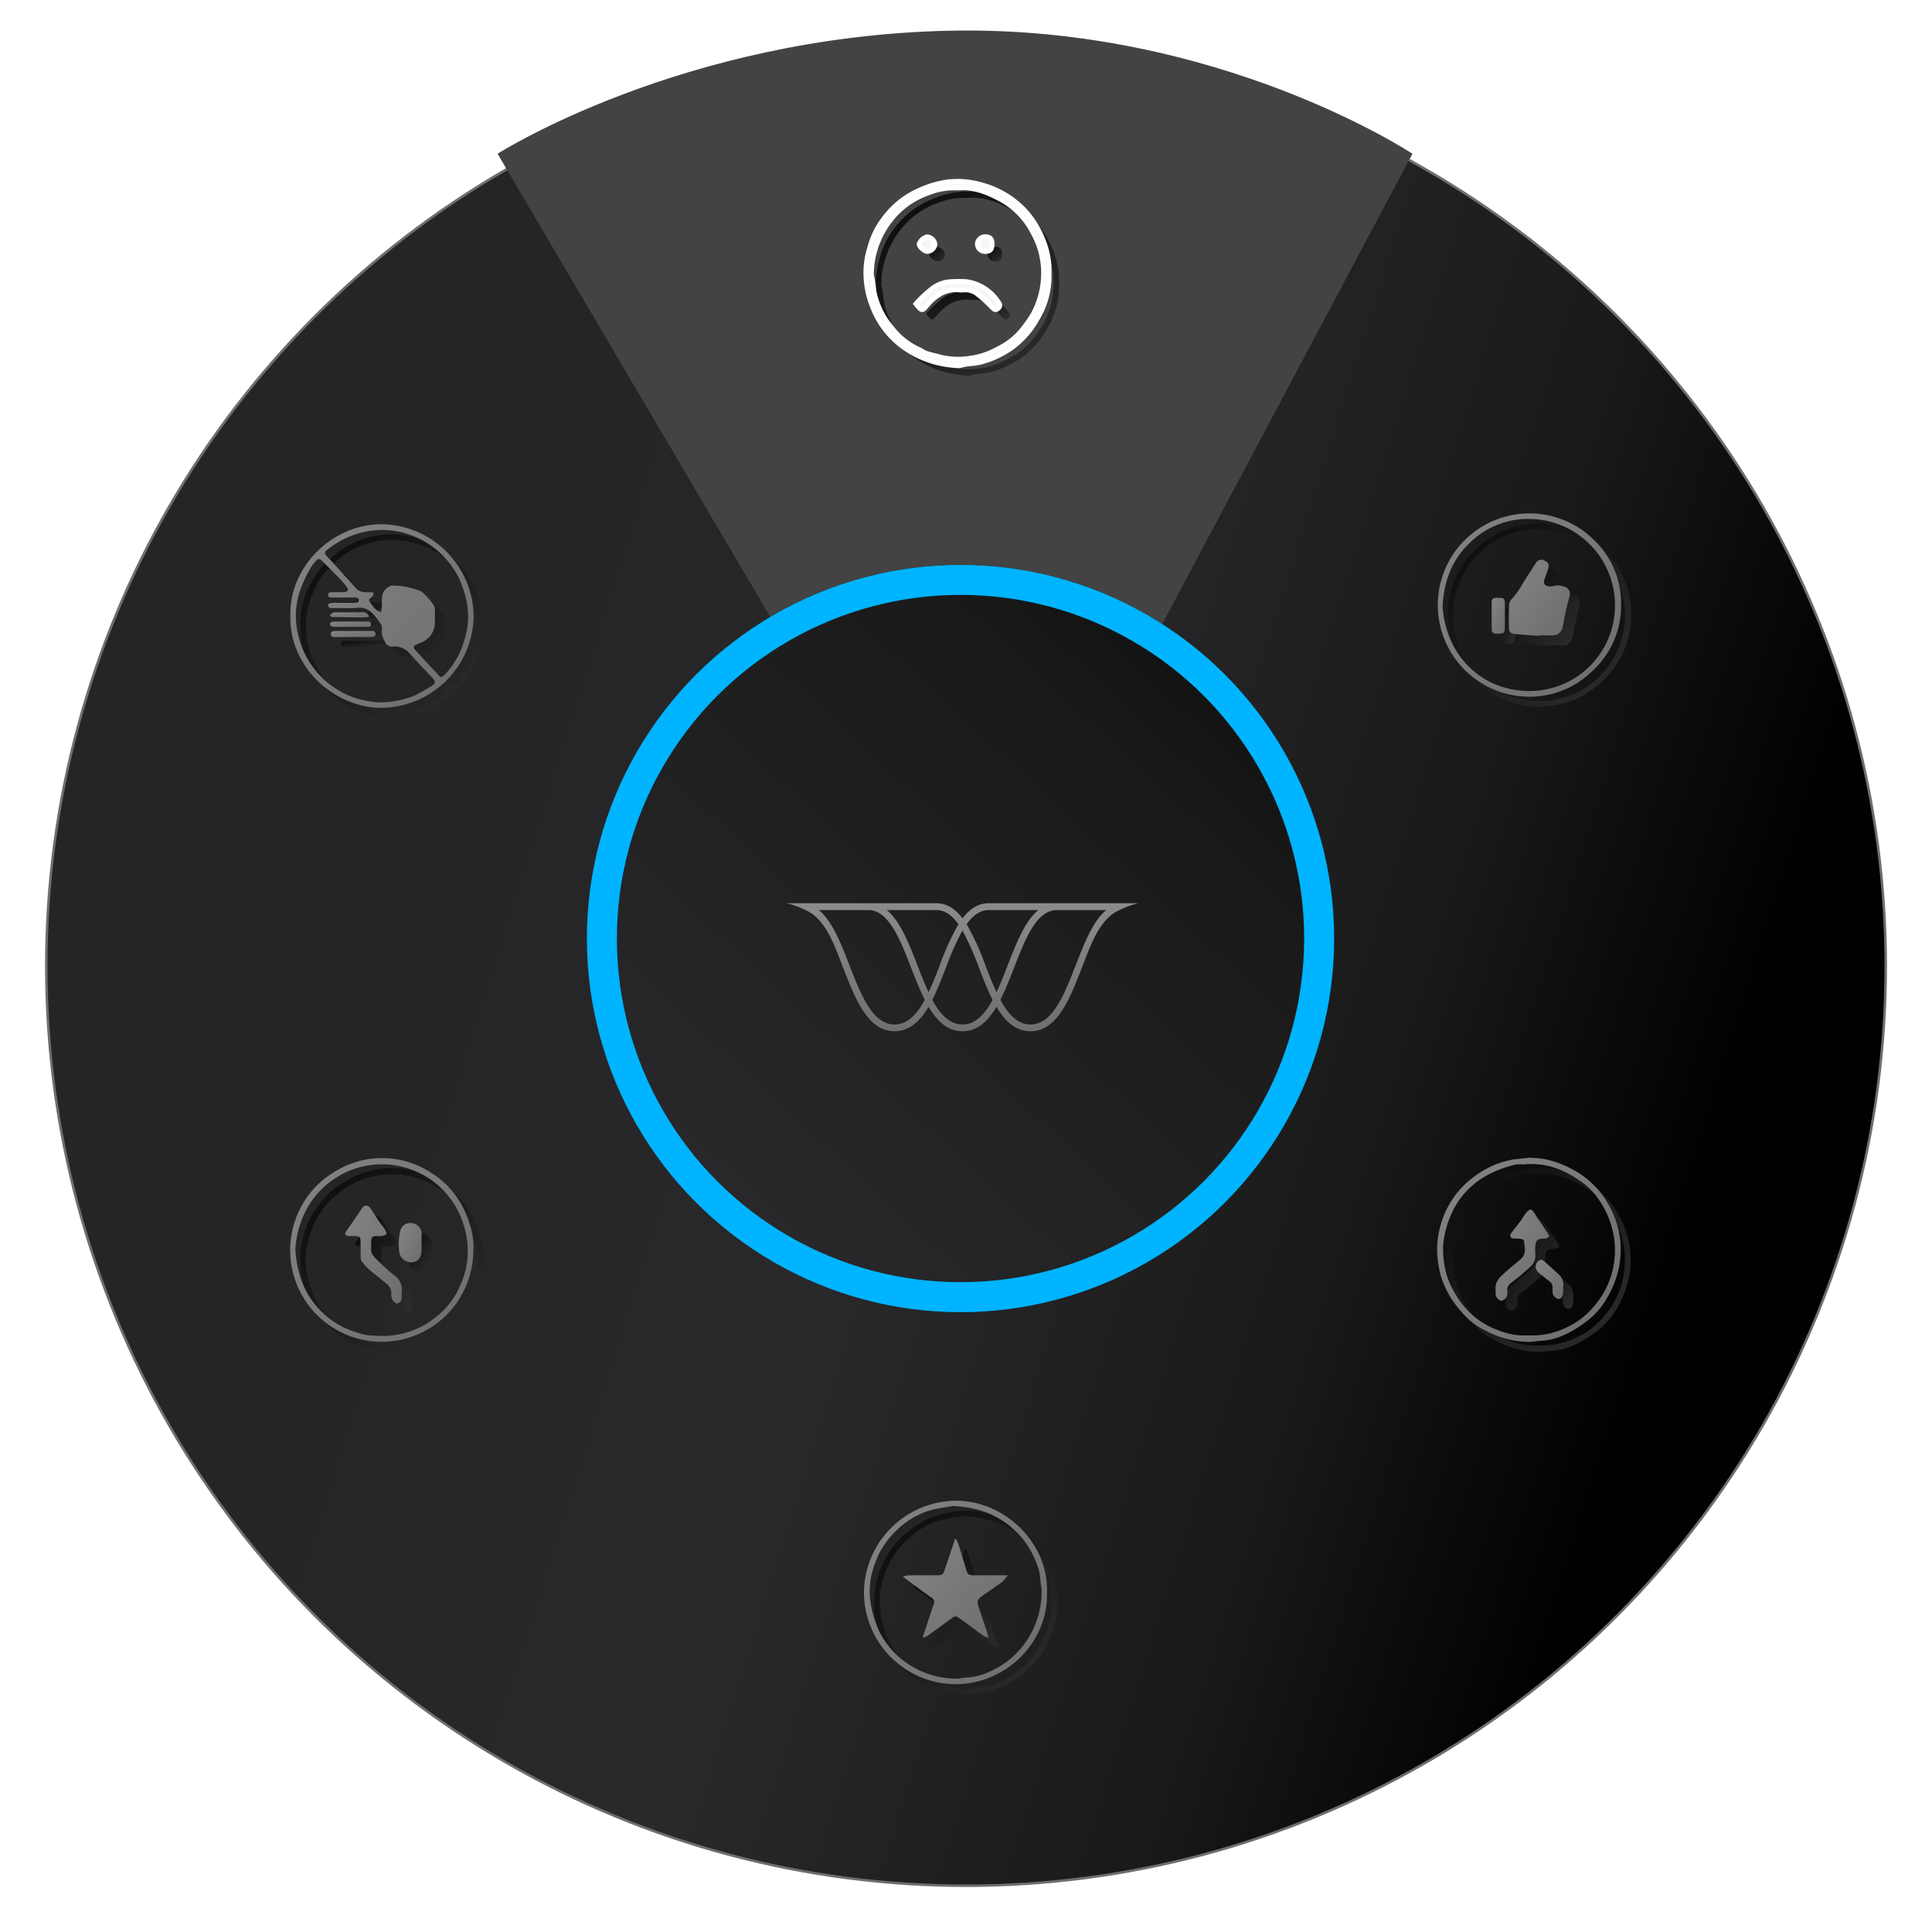 <svg xmlns="http://www.w3.org/2000/svg" xmlns:xlink="http://www.w3.org/1999/xlink" width="386.384" height="386.384" viewBox="0 0 386.384 386.384">
  <defs>
    <filter id="Rectangle_198" x="106.333" y="54.288" width="172.33" height="280.308" filterUnits="userSpaceOnUse">
      <feOffset dy="3" input="SourceAlpha"/>
      <feGaussianBlur stdDeviation="3" result="blur"/>
      <feFlood flood-opacity="0.949"/>
      <feComposite operator="in" in2="blur"/>
      <feComposite in="SourceGraphic"/>
    </filter>
    <filter id="Rectangle_200" x="33.498" y="182.941" width="318" height="23" filterUnits="userSpaceOnUse">
      <feOffset dy="3" input="SourceAlpha"/>
      <feGaussianBlur stdDeviation="3" result="blur-2"/>
      <feFlood flood-opacity="0.949"/>
      <feComposite operator="in" in2="blur-2"/>
      <feComposite in="SourceGraphic"/>
    </filter>
    <filter id="Rectangle_202" x="106.331" y="54.287" width="172.33" height="280.308" filterUnits="userSpaceOnUse">
      <feOffset dy="3" input="SourceAlpha"/>
      <feGaussianBlur stdDeviation="3" result="blur-3"/>
      <feFlood flood-opacity="0.949"/>
      <feComposite operator="in" in2="blur-3"/>
      <feComposite in="SourceGraphic"/>
    </filter>
    <linearGradient id="linear-gradient" x1="0.886" y1="0.669" x2="0.218" y2="0.459" gradientUnits="objectBoundingBox">
      <stop offset="0" stop-color="#010101"/>
      <stop offset="0.261" stop-color="#1a1a1a"/>
      <stop offset="0.635" stop-color="#29282b"/>
      <stop offset="1" stop-color="#252527"/>
    </linearGradient>
    <filter id="Ellipse_89" x="0" y="0" width="386.384" height="386.384" filterUnits="userSpaceOnUse">
      <feOffset dx="3" dy="3" input="SourceAlpha"/>
      <feGaussianBlur stdDeviation="3" result="blur-4"/>
      <feFlood flood-color="#333"/>
      <feComposite operator="in" in2="blur-4"/>
      <feComposite in="SourceGraphic"/>
    </filter>
    <linearGradient id="linear-gradient-2" x1="3.88" y1="-1.377" x2="-0.344" y2="-5.948" gradientUnits="objectBoundingBox">
      <stop offset="0" stop-color="#333"/>
      <stop offset="0.261" stop-color="#0a0a0c"/>
      <stop offset="0.631" stop-color="#151516"/>
      <stop offset="1" stop-color="#151515"/>
    </linearGradient>
    <filter id="Path_295" x="57.055" y="103.842" width="42.666" height="42.717" filterUnits="userSpaceOnUse">
      <feOffset dx="1" dy="1" input="SourceAlpha"/>
      <feGaussianBlur stdDeviation="1" result="blur-5"/>
      <feFlood flood-opacity="0.627"/>
      <feComposite operator="in" in2="blur-5"/>
      <feComposite in="SourceGraphic"/>
    </filter>
    <filter id="Path_301" x="65.153" y="125.167" width="14.946" height="7.25" filterUnits="userSpaceOnUse">
      <feOffset dx="1" dy="1" input="SourceAlpha"/>
      <feGaussianBlur stdDeviation="1" result="blur-6"/>
      <feFlood flood-opacity="0.627"/>
      <feComposite operator="in" in2="blur-6"/>
      <feComposite in="SourceGraphic"/>
    </filter>
    <filter id="Path_302" x="64.958" y="123.305" width="14.238" height="7.066" filterUnits="userSpaceOnUse">
      <feOffset dx="1" dy="1" input="SourceAlpha"/>
      <feGaussianBlur stdDeviation="1" result="blur-7"/>
      <feFlood flood-opacity="0.627"/>
      <feComposite operator="in" in2="blur-7"/>
      <feComposite in="SourceGraphic"/>
    </filter>
    <filter id="Path_303" x="64.958" y="121.452" width="13.879" height="7.056" filterUnits="userSpaceOnUse">
      <feOffset dx="1" dy="1" input="SourceAlpha"/>
      <feGaussianBlur stdDeviation="1" result="blur-8"/>
      <feFlood flood-opacity="0.627"/>
      <feComposite operator="in" in2="blur-8"/>
      <feComposite in="SourceGraphic"/>
    </filter>
    <filter id="Path_296" x="172.19" y="35.276" width="42.615" height="42.835" filterUnits="userSpaceOnUse">
      <feOffset dx="1" dy="1" input="SourceAlpha"/>
      <feGaussianBlur stdDeviation="1" result="blur-9"/>
      <feFlood flood-opacity="0.627"/>
      <feComposite operator="in" in2="blur-9"/>
      <feComposite in="SourceGraphic"/>
    </filter>
    <filter id="Path_304" x="182.187" y="55.276" width="22.741" height="11.624" filterUnits="userSpaceOnUse">
      <feOffset dx="1" dy="1" input="SourceAlpha"/>
      <feGaussianBlur stdDeviation="1" result="blur-10"/>
      <feFlood flood-opacity="0.627"/>
      <feComposite operator="in" in2="blur-10"/>
      <feComposite in="SourceGraphic"/>
    </filter>
    <filter id="Path_305" x="194.479" y="46.362" width="8.912" height="8.918" filterUnits="userSpaceOnUse">
      <feOffset dx="1" dy="1" input="SourceAlpha"/>
      <feGaussianBlur stdDeviation="1" result="blur-11"/>
      <feFlood flood-opacity="0.627"/>
      <feComposite operator="in" in2="blur-11"/>
      <feComposite in="SourceGraphic"/>
    </filter>
    <filter id="Path_306" x="182.836" y="46.377" width="9.129" height="8.888" filterUnits="userSpaceOnUse">
      <feOffset dx="1" dy="1" input="SourceAlpha"/>
      <feGaussianBlur stdDeviation="1" result="blur-12"/>
      <feFlood flood-opacity="0.627"/>
      <feComposite operator="in" in2="blur-12"/>
      <feComposite in="SourceGraphic"/>
    </filter>
    <filter id="Path_297" x="286.408" y="230.534" width="42.717" height="42.84" filterUnits="userSpaceOnUse">
      <feOffset dx="1" dy="1" input="SourceAlpha"/>
      <feGaussianBlur stdDeviation="1" result="blur-13"/>
      <feFlood flood-opacity="0.627"/>
      <feComposite operator="in" in2="blur-13"/>
      <feComposite in="SourceGraphic"/>
    </filter>
    <filter id="Path_307" x="298.081" y="240.897" width="16.751" height="24.254" filterUnits="userSpaceOnUse">
      <feOffset dx="1" dy="1" input="SourceAlpha"/>
      <feGaussianBlur stdDeviation="1" result="blur-14"/>
      <feFlood flood-opacity="0.627"/>
      <feComposite operator="in" in2="blur-14"/>
      <feComposite in="SourceGraphic"/>
    </filter>
    <filter id="Path_308" x="306.129" y="250.957" width="11.495" height="13.841" filterUnits="userSpaceOnUse">
      <feOffset dx="1" dy="1" input="SourceAlpha"/>
      <feGaussianBlur stdDeviation="1" result="blur-15"/>
      <feFlood flood-opacity="0.627"/>
      <feComposite operator="in" in2="blur-15"/>
      <feComposite in="SourceGraphic"/>
    </filter>
    <filter id="Path_298" x="57.032" y="230.605" width="42.655" height="42.796" filterUnits="userSpaceOnUse">
      <feOffset dx="1" dy="1" input="SourceAlpha"/>
      <feGaussianBlur stdDeviation="1" result="blur-16"/>
      <feFlood flood-opacity="0.627"/>
      <feComposite operator="in" in2="blur-16"/>
      <feComposite in="SourceGraphic"/>
    </filter>
    <filter id="Path_309" x="68.037" y="240.1" width="17.334" height="25.579" filterUnits="userSpaceOnUse">
      <feOffset dx="1" dy="1" input="SourceAlpha"/>
      <feGaussianBlur stdDeviation="1" result="blur-17"/>
      <feFlood flood-opacity="0.627"/>
      <feComposite operator="in" in2="blur-17"/>
      <feComposite in="SourceGraphic"/>
    </filter>
    <filter id="Path_310" x="78.762" y="243.565" width="10.582" height="13.885" filterUnits="userSpaceOnUse">
      <feOffset dx="1" dy="1" input="SourceAlpha"/>
      <feGaussianBlur stdDeviation="1" result="blur-18"/>
      <feFlood flood-opacity="0.627"/>
      <feComposite operator="in" in2="blur-18"/>
      <feComposite in="SourceGraphic"/>
    </filter>
    <filter id="Path_299" x="286.442" y="101.666" width="42.76" height="42.662" filterUnits="userSpaceOnUse">
      <feOffset dx="1" dy="1" input="SourceAlpha"/>
      <feGaussianBlur stdDeviation="1" result="blur-19"/>
      <feFlood flood-opacity="0.627"/>
      <feComposite operator="in" in2="blur-19"/>
      <feComposite in="SourceGraphic"/>
    </filter>
    <filter id="Path_311" x="300.746" y="110.936" width="18.181" height="21.232" filterUnits="userSpaceOnUse">
      <feOffset dx="1" dy="1" input="SourceAlpha"/>
      <feGaussianBlur stdDeviation="1" result="blur-20"/>
      <feFlood flood-opacity="0.627"/>
      <feComposite operator="in" in2="blur-20"/>
      <feComposite in="SourceGraphic"/>
    </filter>
    <filter id="Path_312" x="297.319" y="118.552" width="8.648" height="13.165" filterUnits="userSpaceOnUse">
      <feOffset dx="1" dy="1" input="SourceAlpha"/>
      <feGaussianBlur stdDeviation="1" result="blur-21"/>
      <feFlood flood-opacity="0.627"/>
      <feComposite operator="in" in2="blur-21"/>
      <feComposite in="SourceGraphic"/>
    </filter>
    <filter id="Path_300" x="171.783" y="299.13" width="42.62" height="42.685" filterUnits="userSpaceOnUse">
      <feOffset dx="1" dy="1" input="SourceAlpha"/>
      <feGaussianBlur stdDeviation="1" result="blur-22"/>
      <feFlood flood-opacity="0.627"/>
      <feComposite operator="in" in2="blur-22"/>
      <feComposite in="SourceGraphic"/>
    </filter>
    <filter id="Path_313" x="179.56" y="306.643" width="26.959" height="25.903" filterUnits="userSpaceOnUse">
      <feOffset dx="1" dy="1" input="SourceAlpha"/>
      <feGaussianBlur stdDeviation="1" result="blur-23"/>
      <feFlood flood-opacity="0.627"/>
      <feComposite operator="in" in2="blur-23"/>
      <feComposite in="SourceGraphic"/>
    </filter>
    <clipPath id="clip-path">
      <g transform="matrix(1, 0, 0, 1, 0, 0)" filter="url(#Rectangle_198)">
        <rect id="Rectangle_198-2" data-name="Rectangle 198" width="5" height="300" transform="translate(7722 6054)"/>
      </g>
    </clipPath>
    <linearGradient id="linear-gradient-21" x1="1.037" y1="-0.195" x2="-0.452" y2="1.412" xlink:href="#linear-gradient"/>
    <filter id="Ellipse_43" x="87.367" y="82.965" width="209.453" height="209.453" filterUnits="userSpaceOnUse">
      <feOffset input="SourceAlpha"/>
      <feGaussianBlur stdDeviation="10" result="blur-24"/>
      <feFlood flood-color="#00b3fd" flood-opacity="0.412"/>
      <feComposite operator="in" in2="blur-24"/>
      <feComposite in="SourceGraphic"/>
    </filter>
    <linearGradient id="linear-gradient-22" x1="-0.316" y1="-0.265" x2="1.41" y2="1.316" gradientUnits="objectBoundingBox">
      <stop offset="0" stop-color="#8b8b8b"/>
      <stop offset="1" stop-color="#646464"/>
    </linearGradient>
    <filter id="Path_295-2" x="55.055" y="101.842" width="42.666" height="42.717" filterUnits="userSpaceOnUse">
      <feOffset dx="-1" dy="-1" input="SourceAlpha"/>
      <feGaussianBlur stdDeviation="1" result="blur-25"/>
      <feFlood flood-color="#585858" flood-opacity="0.525"/>
      <feComposite operator="in" in2="blur-25"/>
      <feComposite in="SourceGraphic"/>
    </filter>
    <filter id="Path_301-2" x="63.153" y="123.167" width="14.946" height="7.25" filterUnits="userSpaceOnUse">
      <feOffset dx="-1" dy="-1" input="SourceAlpha"/>
      <feGaussianBlur stdDeviation="1" result="blur-26"/>
      <feFlood flood-color="#585858" flood-opacity="0.525"/>
      <feComposite operator="in" in2="blur-26"/>
      <feComposite in="SourceGraphic"/>
    </filter>
    <filter id="Path_302-2" x="62.958" y="121.305" width="14.238" height="7.066" filterUnits="userSpaceOnUse">
      <feOffset dx="-1" dy="-1" input="SourceAlpha"/>
      <feGaussianBlur stdDeviation="1" result="blur-27"/>
      <feFlood flood-color="#585858" flood-opacity="0.525"/>
      <feComposite operator="in" in2="blur-27"/>
      <feComposite in="SourceGraphic"/>
    </filter>
    <filter id="Path_303-2" x="62.958" y="119.452" width="13.879" height="7.056" filterUnits="userSpaceOnUse">
      <feOffset dx="-1" dy="-1" input="SourceAlpha"/>
      <feGaussianBlur stdDeviation="1" result="blur-28"/>
      <feFlood flood-color="#585858" flood-opacity="0.525"/>
      <feComposite operator="in" in2="blur-28"/>
      <feComposite in="SourceGraphic"/>
    </filter>
    <filter id="Path_296-2" x="169.691" y="32.779" width="43.614" height="43.828" filterUnits="userSpaceOnUse">
      <feOffset dx="-1" dy="-1" input="SourceAlpha"/>
      <feGaussianBlur stdDeviation="1" result="blur-29"/>
      <feFlood flood-color="#585858" flood-opacity="0.525"/>
      <feComposite operator="in" in2="blur-29"/>
      <feComposite in="SourceGraphic"/>
    </filter>
    <filter id="Path_304-2" x="179.512" y="52.782" width="23.912" height="12.614" filterUnits="userSpaceOnUse">
      <feOffset dx="-1" dy="-1" input="SourceAlpha"/>
      <feGaussianBlur stdDeviation="1" result="blur-30"/>
      <feFlood flood-color="#585858" flood-opacity="0.525"/>
      <feComposite operator="in" in2="blur-30"/>
      <feComposite in="SourceGraphic"/>
    </filter>
    <filter id="Path_305-2" x="191.978" y="43.861" width="9.913" height="9.918" filterUnits="userSpaceOnUse">
      <feOffset dx="-1" dy="-1" input="SourceAlpha"/>
      <feGaussianBlur stdDeviation="1" result="blur-31"/>
      <feFlood flood-color="#585858" flood-opacity="0.525"/>
      <feComposite operator="in" in2="blur-31"/>
      <feComposite in="SourceGraphic"/>
    </filter>
    <filter id="Path_306-2" x="180.336" y="43.877" width="10.132" height="9.888" filterUnits="userSpaceOnUse">
      <feOffset dx="-1" dy="-1" input="SourceAlpha"/>
      <feGaussianBlur stdDeviation="1" result="blur-32"/>
      <feFlood flood-color="#585858" flood-opacity="0.525"/>
      <feComposite operator="in" in2="blur-32"/>
      <feComposite in="SourceGraphic"/>
    </filter>
    <filter id="Path_297-2" x="284.408" y="228.534" width="42.717" height="42.84" filterUnits="userSpaceOnUse">
      <feOffset dx="-1" dy="-1" input="SourceAlpha"/>
      <feGaussianBlur stdDeviation="1" result="blur-33"/>
      <feFlood flood-color="#585858" flood-opacity="0.525"/>
      <feComposite operator="in" in2="blur-33"/>
      <feComposite in="SourceGraphic"/>
    </filter>
    <filter id="Path_307-2" x="296.081" y="238.897" width="16.751" height="24.254" filterUnits="userSpaceOnUse">
      <feOffset dx="-1" dy="-1" input="SourceAlpha"/>
      <feGaussianBlur stdDeviation="1" result="blur-34"/>
      <feFlood flood-color="#585858" flood-opacity="0.525"/>
      <feComposite operator="in" in2="blur-34"/>
      <feComposite in="SourceGraphic"/>
    </filter>
    <filter id="Path_308-2" x="304.129" y="248.957" width="11.495" height="13.841" filterUnits="userSpaceOnUse">
      <feOffset dx="-1" dy="-1" input="SourceAlpha"/>
      <feGaussianBlur stdDeviation="1" result="blur-35"/>
      <feFlood flood-color="#585858" flood-opacity="0.525"/>
      <feComposite operator="in" in2="blur-35"/>
      <feComposite in="SourceGraphic"/>
    </filter>
    <filter id="Path_298-2" x="55.032" y="228.605" width="42.655" height="42.796" filterUnits="userSpaceOnUse">
      <feOffset dx="-1" dy="-1" input="SourceAlpha"/>
      <feGaussianBlur stdDeviation="1" result="blur-36"/>
      <feFlood flood-color="#585858" flood-opacity="0.525"/>
      <feComposite operator="in" in2="blur-36"/>
      <feComposite in="SourceGraphic"/>
    </filter>
    <filter id="Path_309-2" x="66.037" y="238.1" width="17.334" height="25.579" filterUnits="userSpaceOnUse">
      <feOffset dx="-1" dy="-1" input="SourceAlpha"/>
      <feGaussianBlur stdDeviation="1" result="blur-37"/>
      <feFlood flood-color="#585858" flood-opacity="0.525"/>
      <feComposite operator="in" in2="blur-37"/>
      <feComposite in="SourceGraphic"/>
    </filter>
    <filter id="Path_310-2" x="76.762" y="241.565" width="10.582" height="13.885" filterUnits="userSpaceOnUse">
      <feOffset dx="-1" dy="-1" input="SourceAlpha"/>
      <feGaussianBlur stdDeviation="1" result="blur-38"/>
      <feFlood flood-color="#585858" flood-opacity="0.525"/>
      <feComposite operator="in" in2="blur-38"/>
      <feComposite in="SourceGraphic"/>
    </filter>
    <filter id="Path_299-2" x="284.442" y="99.666" width="42.76" height="42.662" filterUnits="userSpaceOnUse">
      <feOffset dx="-1" dy="-1" input="SourceAlpha"/>
      <feGaussianBlur stdDeviation="1" result="blur-39"/>
      <feFlood flood-color="#585858" flood-opacity="0.525"/>
      <feComposite operator="in" in2="blur-39"/>
      <feComposite in="SourceGraphic"/>
    </filter>
    <filter id="Path_311-2" x="298.746" y="108.936" width="18.181" height="21.232" filterUnits="userSpaceOnUse">
      <feOffset dx="-1" dy="-1" input="SourceAlpha"/>
      <feGaussianBlur stdDeviation="1" result="blur-40"/>
      <feFlood flood-color="#585858" flood-opacity="0.525"/>
      <feComposite operator="in" in2="blur-40"/>
      <feComposite in="SourceGraphic"/>
    </filter>
    <filter id="Path_312-2" x="295.319" y="116.552" width="8.648" height="13.165" filterUnits="userSpaceOnUse">
      <feOffset dx="-1" dy="-1" input="SourceAlpha"/>
      <feGaussianBlur stdDeviation="1" result="blur-41"/>
      <feFlood flood-color="#585858" flood-opacity="0.525"/>
      <feComposite operator="in" in2="blur-41"/>
      <feComposite in="SourceGraphic"/>
    </filter>
    <filter id="Path_300-2" x="169.783" y="297.13" width="42.62" height="42.685" filterUnits="userSpaceOnUse">
      <feOffset dx="-1" dy="-1" input="SourceAlpha"/>
      <feGaussianBlur stdDeviation="1" result="blur-42"/>
      <feFlood flood-color="#585858" flood-opacity="0.525"/>
      <feComposite operator="in" in2="blur-42"/>
      <feComposite in="SourceGraphic"/>
    </filter>
    <filter id="Path_313-2" x="177.56" y="304.643" width="26.959" height="25.903" filterUnits="userSpaceOnUse">
      <feOffset dx="-1" dy="-1" input="SourceAlpha"/>
      <feGaussianBlur stdDeviation="1" result="blur-43"/>
      <feFlood flood-color="#585858" flood-opacity="0.525"/>
      <feComposite operator="in" in2="blur-43"/>
      <feComposite in="SourceGraphic"/>
    </filter>
    <linearGradient id="linear-gradient-37" x1="0.5" y1="0" x2="0.5" y2="1" xlink:href="#linear-gradient-2"/>
    <filter id="Path_364" x="152.854" y="176.142" width="79.288" height="34.598" filterUnits="userSpaceOnUse">
      <feOffset dy="2" input="SourceAlpha"/>
      <feGaussianBlur stdDeviation="1.5" result="blur-44"/>
      <feFlood flood-opacity="0.161"/>
      <feComposite operator="in" in2="blur-44"/>
      <feComposite in="SourceGraphic"/>
    </filter>
    <linearGradient id="linear-gradient-38" x1="0.5" y1="0" x2="0.5" y2="1.417" xlink:href="#linear-gradient-22"/>
    <filter id="Path_366" x="152.854" y="176.142" width="79.288" height="34.598" filterUnits="userSpaceOnUse">
      <feOffset dy="2" input="SourceAlpha"/>
      <feGaussianBlur stdDeviation="1.5" result="blur-45"/>
      <feFlood flood-opacity="0.161"/>
      <feComposite operator="in" in2="blur-45"/>
      <feComposite in="SourceGraphic"/>
    </filter>
  </defs>
  <g id="Wayvemote_sad_salected" data-name="Wayvemote sad salected" transform="translate(6.25 6.104)">
    <g id="Group_504" data-name="Group 504" transform="translate(-7599.157 -5393.413)">
      <g transform="matrix(1, 0, 0, 1, 7592.91, 5387.31)" filter="url(#Ellipse_89)">
        <circle id="Ellipse_89-2" data-name="Ellipse 89" cx="183.942" cy="183.942" r="183.942" transform="translate(6.25 6.25)" stroke="#6c706d" stroke-width="0.5" fill="url(#linear-gradient)"/>
      </g>
      <path id="Path_374" data-name="Path 374" d="M7753.308,5521.48h67.054l55.019-103.42s-38.8-25.757-92.531-24.611-90.433,24.611-90.433,24.611Z" fill="#434343"/>
    </g>
    <g id="Group_506" data-name="Group 506" transform="translate(-7586.657 -5361.15)">
      <g transform="matrix(1, 0, 0, 1, 7580.41, 5355.05)" filter="url(#Path_295)">
        <path id="Path_295-3" data-name="Path 295" d="M.006,18.208C-.18,8.481,8.387-.048,18.374,0A18.649,18.649,0,0,1,36.666,18.494,18.637,18.637,0,0,1,17.847,36.712C8.635,36.494-.272,28.5.006,18.208Zm11.561-1.441c-.972,0-1.944.008-2.916,0-.427-.005-.934.1-1.109-.468-.109-.351.307-.577,1.12-.585,1.369-.013,2.739,0,4.108-.008.4,0,.9.007.911-.516s-.491-.523-.889-.538c-.265-.01-.53,0-.8,0-1.1,0-2.209.014-3.313-.006-.455-.008-1.13.134-1.115-.563.012-.584.637-.477,1.06-.486.751-.018,1.5.016,2.252-.03a.853.853,0,0,0,.638-.351c.072-.157-.09-.48-.233-.664A19.606,19.606,0,0,0,9.92,10.936C8.722,9.7,7.5,8.483,6.28,7.267a.667.667,0,0,0-1.126.041,9.849,9.849,0,0,0-.983,1.238,25.919,25.919,0,0,0-2.5,5.58,16.157,16.157,0,0,0,.151,8.964,16.823,16.823,0,0,0,3.053,5.931,16.14,16.14,0,0,0,3.729,3.518,16.165,16.165,0,0,0,6.51,2.744,13.8,13.8,0,0,0,4.464.259,18.382,18.382,0,0,0,5.327-1.313,37.963,37.963,0,0,0,3.42-1.918c.737-.479.735-.9.164-1.512-1.5-1.612-3.056-3.177-4.522-4.821A3.884,3.884,0,0,0,20.5,24.457a1.513,1.513,0,0,1-1.577-.978,4.066,4.066,0,0,1-.631-2.374,1.72,1.72,0,0,0-.178-1.142c-1.262-1.736-2.425-3.668-5.094-3.209A8.707,8.707,0,0,1,11.567,16.766Zm18.46,13.819a3.879,3.879,0,0,0,.5-.208,2.221,2.221,0,0,0,.3-.262,15.742,15.742,0,0,0,3.936-6.846,15.273,15.273,0,0,0,.5-7.808A24.652,24.652,0,0,0,33.915,11.2,16.323,16.323,0,0,0,31.7,7.634a16.97,16.97,0,0,0-6.978-5.211,16.368,16.368,0,0,0-8.9-1.079A18.052,18.052,0,0,0,7.289,5.18.671.671,0,0,0,7.2,6.3c.452.484.936.938,1.381,1.429q2.262,2.492,4.5,5a2.5,2.5,0,0,0,2.126.858,12.878,12.878,0,0,1,1.344.05c.395,1-.827.914-.813,1.649.617.848,1.091,1.915,2.438,2.286.053-.438.117-.77.129-1.1.021-.573-.024-1.151.02-1.722a2.62,2.62,0,0,1,1.984-2.485,14.97,14.97,0,0,1,4.787.771c1.333.318,1.872,1.033,2.83,2.15s1.045,1.512,1,2.318c-.038.7.012,1.414-.013,2.119a4.234,4.234,0,0,1-2.839,4.055,7.872,7.872,0,0,0-.845.376c-.638.354-.717.564-.221,1.114C26.663,27,28.355,28.787,30.027,30.585Z" transform="translate(59.06 105.84)" fill="url(#linear-gradient-2)"/>
      </g>
      <g transform="matrix(1, 0, 0, 1, 7580.41, 5355.05)" filter="url(#Path_301)">
        <path id="Path_301-3" data-name="Path 301" d="M4.589,0Q6.377,0,8.163,0c.433,0,.82.062.779.63-.035.487-.361.611-.948.6q-3.55-.04-7.1.015C.433,1.257.074,1.22.008.73-.06.221.309.02.751.014,2.03,0,3.31.008,4.589.008Z" transform="translate(67.15 127.17)" fill="url(#linear-gradient-2)"/>
      </g>
      <g transform="matrix(1, 0, 0, 1, 7580.41, 5355.05)" filter="url(#Path_302)">
        <path id="Path_302-3" data-name="Path 302" d="M4.018,1.064c-.923,0-1.845.006-2.768,0a2.9,2.9,0,0,1-.906-.1A.7.7,0,0,1,0,.487C-.02.383.164.164.3.117A2.365,2.365,0,0,1,1.069.008C3.09,0,5.111-.005,7.132.009c.451,0,1.124-.133,1.106.564-.015.577-.633.48-1.056.485C6.127,1.072,5.073,1.063,4.018,1.064Z" transform="translate(66.96 125.3)" fill="url(#linear-gradient-2)"/>
      </g>
      <g transform="matrix(1, 0, 0, 1, 7580.41, 5355.05)" filter="url(#Path_303)">
        <path id="Path_303-3" data-name="Path 303" d="M7.879.911a12.42,12.42,0,0,1-1.362.145Q3.43,1.024.343.939C.231.936.125.714,0,.576A1.4,1.4,0,0,1,1.3,0c1.757,0,3.513,0,5.269,0A1.24,1.24,0,0,1,7.879.911Z" transform="translate(66.96 123.45)" fill="url(#linear-gradient-2)"/>
      </g>
      <g transform="matrix(1, 0, 0, 1, 7580.41, 5355.05)" filter="url(#Path_296)">
        <path id="Path_296-3" data-name="Path 296" d="M36.6,18.483a16.24,16.24,0,0,1-2.41,9.014,17.505,17.505,0,0,1-5.323,5.928,19.377,19.377,0,0,1-5.838,2.68c-1.382.371-2.8.262-4.139.684a2.21,2.21,0,0,1-.792.02,19.785,19.785,0,0,1-11.6-4.46,17.933,17.933,0,0,1-5.323-7.667,18.129,18.129,0,0,1-1.141-7.64,17.74,17.74,0,0,1,.758-3.868A16.409,16.409,0,0,1,2.937,8.391,19.155,19.155,0,0,1,6.3,4.54,17.434,17.434,0,0,1,10.643,1.8a20.227,20.227,0,0,1,5.5-1.658,16.819,16.819,0,0,1,7.024.575,18.359,18.359,0,0,1,8.586,5.135,18.929,18.929,0,0,1,3.647,5.9A16.227,16.227,0,0,1,36.6,18.483ZM18.369,1.3a13.874,13.874,0,0,0-5.974,1A16.412,16.412,0,0,0,4.724,7.91a17.8,17.8,0,0,0-3.658,10.4,2.163,2.163,0,0,0,.037.658c.353,1.315.32,2.681.7,4.012a16.138,16.138,0,0,0,3.362,6.354,14.351,14.351,0,0,0,5.44,4.307c.486.188.9.579,1.391.734,1.085.34,2.2.591,3.3.873a15.235,15.235,0,0,0,5.392.152,15.193,15.193,0,0,0,5.479-1.783A14.572,14.572,0,0,0,30.64,30.4a24.744,24.744,0,0,0,2.854-3.934,17.088,17.088,0,0,0,2.016-7.3A16.369,16.369,0,0,0,33.393,10.2a15.525,15.525,0,0,0-6.539-6.677C24.212,2.123,21.522,1.014,18.369,1.3Z" transform="translate(174.19 37.28)" fill="url(#linear-gradient-2)"/>
      </g>
      <g transform="matrix(1, 0, 0, 1, 7580.41, 5355.05)" filter="url(#Path_304)">
        <path id="Path_304-3" data-name="Path 304" d="M0,4.487A23.43,23.43,0,0,1,3.167,1.5,6.664,6.664,0,0,1,6.916.065a26.579,26.579,0,0,1,3.113-.01,9.046,9.046,0,0,1,5.83,3.272,10.249,10.249,0,0,1,.622.849c.379.534.348.865-.111,1.242-.437.358-.664.241-1.184-.281a25.782,25.782,0,0,0-2.811-2.56,3.985,3.985,0,0,0-2.968-.888,2.719,2.719,0,0,1-.66,0c-2.838-.3-4.871,1.1-6.592,3.132C1.211,5.936,1.176,5.946,0,4.487Z" transform="translate(184.19 57.28)" fill="url(#linear-gradient-2)"/>
      </g>
      <g transform="matrix(1, 0, 0, 1, 7580.41, 5355.05)" filter="url(#Path_305)">
        <path id="Path_305-3" data-name="Path 305" d="M2.912,1.458c0,1.017-.372,1.44-1.284,1.459A1.528,1.528,0,0,1,0,1.393,1.547,1.547,0,0,1,1.628,0C2.539.019,2.912.442,2.912,1.458Z" transform="translate(196.48 48.36)" fill="url(#linear-gradient-2)"/>
      </g>
      <g transform="matrix(1, 0, 0, 1, 7580.41, 5355.05)" filter="url(#Path_306)">
        <path id="Path_306-3" data-name="Path 306" d="M3.128,1.492A1.6,1.6,0,0,1,1.639,2.887C1.065,2.921-.021,1.948,0,1.418A2.263,2.263,0,0,1,1.56,0,1.7,1.7,0,0,1,3.128,1.492Z" transform="translate(184.84 48.38)" fill="url(#linear-gradient-2)"/>
      </g>
      <g transform="matrix(1, 0, 0, 1, 7580.41, 5355.05)" filter="url(#Path_297)">
        <path id="Path_297-3" data-name="Path 297" d="M0,18.868a18.276,18.276,0,0,1,1.3-7.163A17.715,17.715,0,0,1,7.76,3.528,18.16,18.16,0,0,1,14.708.444c.472-.09.953-.135,1.431-.192.608-.072,1.218-.134,1.828-.2A2.09,2.09,0,0,1,18.359,0a20.627,20.627,0,0,1,3.4.328,20.776,20.776,0,0,1,7.214,3.158,17.93,17.93,0,0,1,5.589,6.4,18.986,18.986,0,0,1,1.943,5.694,18.658,18.658,0,0,1-.121,6.263A20.078,20.078,0,0,1,33.7,28.52a14.778,14.778,0,0,1-4.011,4.344,21.823,21.823,0,0,1-3.926,2.412,12.714,12.714,0,0,1-4.792,1.33c-.918.021-1.836.256-2.75.233a18.5,18.5,0,0,1-8.213-2.106A14.772,14.772,0,0,1,6.177,32.2,23.4,23.4,0,0,1,3.04,28.48,19.437,19.437,0,0,1,.807,23.854,21.138,21.138,0,0,1,0,18.868ZM18.366,35.517a14.667,14.667,0,0,0,6.086-.976,16.079,16.079,0,0,0,7.1-5.033,17.018,17.018,0,0,0,3.5-15.118,17.578,17.578,0,0,0-2.606-5.851,13.586,13.586,0,0,0-4.1-4.059A19.82,19.82,0,0,0,24.787,2.5a14.962,14.962,0,0,0-6.954-1.2c-.477.063-.971,0-1.456.016a3.949,3.949,0,0,0-.914.109A22.526,22.526,0,0,0,9.152,4a16.416,16.416,0,0,0-6.26,7.141A20.056,20.056,0,0,0,1.238,17.06a18.623,18.623,0,0,0,.3,4.818,15.645,15.645,0,0,0,2.109,5.371,17.316,17.316,0,0,0,2.906,3.738A15.575,15.575,0,0,0,12.221,34.5,13.743,13.743,0,0,0,18.366,35.517Z" transform="translate(288.41 232.53)" fill="url(#linear-gradient-2)"/>
      </g>
      <g transform="matrix(1, 0, 0, 1, 7580.41, 5355.05)" filter="url(#Path_307)">
        <path id="Path_307-3" data-name="Path 307" d="M.027,16.234c-.237-2.029,1.108-2.943,2.239-3.965.945-.852,1.976-1.61,2.9-2.482,1.05-.992.665-2.3.557-3.5-.015-.171-.449-.389-.715-.435-.473-.081-.974,0-1.449-.071-.6-.094-.781-.58-.414-1.074.629-.845,1.3-1.659,1.929-2.5C5.463,1.681,5.751,1.076,6.182.6c.777-.863,1.037-.784,1.662.2C8.692,2.13,9.6,3.429,10.463,4.751c.134.2.344.577.275.655a1.792,1.792,0,0,1-.759.4,1.988,1.988,0,0,1-.526.016c-1.048.048-1.4.372-1.478,1.429a9.605,9.605,0,0,0,0,1.719,3,3,0,0,1-1.2,2.655A44.881,44.881,0,0,1,3.24,14.586a1.733,1.733,0,0,0-.858,1.754,2.656,2.656,0,0,1-.032.791,1.619,1.619,0,0,1-1.172,1.123A1.6,1.6,0,0,1,.038,17.1,4.887,4.887,0,0,1,.027,16.234Z" transform="translate(300.08 242.9)" fill="url(#linear-gradient-2)"/>
      </g>
      <g transform="matrix(1, 0, 0, 1, 7580.41, 5355.05)" filter="url(#Path_308)">
        <path id="Path_308-3" data-name="Path 308" d="M5.48,5.45c0,.51.014.818,0,1.125-.039.717-.423,1.247-.9,1.266A1.545,1.545,0,0,1,3.406,6.736a5.438,5.438,0,0,1-.039-1.183,1.45,1.45,0,0,0-.68-1.332c-.773-.57-1.531-1.166-2.249-1.8A1.474,1.474,0,0,1,.864.031a.83.83,0,0,1,.71.138c1.12.981,2.219,1.988,3.3,3.008A2.7,2.7,0,0,1,5.48,5.45Z" transform="translate(308.13 252.96)" fill="url(#linear-gradient-2)"/>
      </g>
      <g transform="matrix(1, 0, 0, 1, 7580.41, 5355.05)" filter="url(#Path_298)">
        <path id="Path_298-3" data-name="Path 298" d="M36.625,18.483a18.313,18.313,0,1,1-34.649-8.34A17.666,17.666,0,0,1,8.429,3.028a17.876,17.876,0,0,1,19.78-.086,17.455,17.455,0,0,1,5.777,5.867C35.527,11.427,36.875,15.257,36.625,18.483ZM1.044,18.061a20.992,20.992,0,0,0,1.438,6.99A17.176,17.176,0,0,0,8.5,32.566a16.872,16.872,0,0,0,5.207,2.414,9.754,9.754,0,0,0,2.175.486c1.258.049,2.515.121,3.785.071a17.8,17.8,0,0,0,6.174-1.646A15.7,15.7,0,0,0,29.238,31.7a15.6,15.6,0,0,0,4.872-6.472,16.282,16.282,0,0,0,1.25-8.889,18.427,18.427,0,0,0-2.283-6.682,17.075,17.075,0,0,0-8.129-7.082A16.96,16.96,0,0,0,8.438,4.423a17.111,17.111,0,0,0-4.887,5.3A19.628,19.628,0,0,0,1.044,18.061Z" transform="translate(59.03 232.61)" fill="url(#linear-gradient-2)"/>
      </g>
      <g transform="matrix(1, 0, 0, 1, 7580.41, 5355.05)" filter="url(#Path_309)">
        <path id="Path_309-3" data-name="Path 309" d="M10.14,19.573a2.85,2.85,0,0,1-.619-.633,2.06,2.06,0,0,1-.32-1.116,2.427,2.427,0,0,0-1.059-2.275c-1.126-.915-2.269-1.812-3.361-2.766a10.438,10.438,0,0,1-1.495-1.637,1.869,1.869,0,0,1-.2-1.006c-.026-.971.007-1.944-.017-2.916C3.041,6.286,2.9,6.152,1.988,6.107c-.485-.024-.977.022-1.455-.045C-.052,5.981-.144,5.624.2,5.13,1.232,3.653,2.262,2.175,3.262.678c.554-.83,1.184-.925,1.762-.132.646.888,1.2,1.841,1.82,2.749.345.506.768.959,1.1,1.472.174.267.392.686.294.9s-.549.36-.865.418a10.443,10.443,0,0,1-1.19.024c-.776.049-.916.195-.985.943-.008.088,0,.177,0,.265-.082,2.292-.1,2.309,1.552,3.91A32.616,32.616,0,0,0,9.7,13.865a3.441,3.441,0,0,1,1.6,3.356c-.058.48.018.975-.041,1.455A1.02,1.02,0,0,1,10.14,19.573Z" transform="translate(70.04 242.1)" fill="url(#linear-gradient-2)"/>
      </g>
      <g transform="matrix(1, 0, 0, 1, 7580.41, 5355.05)" filter="url(#Path_310)">
        <path id="Path_310-3" data-name="Path 310" d="M4.551,4c0,.528.011,1.056,0,1.584C4.514,6.944,3.809,7.815,2.7,7.881A2.4,2.4,0,0,1,.087,5.851,12.378,12.378,0,0,1,.3,1.531,2.107,2.107,0,0,1,3.557.413,2.088,2.088,0,0,1,4.564,2.421,12.282,12.282,0,0,0,4.551,4Z" transform="translate(80.76 245.56)" fill="url(#linear-gradient-2)"/>
      </g>
      <g transform="matrix(1, 0, 0, 1, 7580.41, 5355.05)" filter="url(#Path_299)">
        <path id="Path_299-3" data-name="Path 299" d="M18.259,36.661A18.33,18.33,0,1,1,31.505,5.478a17.441,17.441,0,0,1,5.254,12.6A17.682,17.682,0,0,1,31.01,31.528,17.859,17.859,0,0,1,18.259,36.661Zm17.28-18.307A17.261,17.261,0,0,0,18.507,1.108,16.621,16.621,0,0,0,6.366,6.021c-3.508,3.364-5,7.65-5.309,12.414.509,9.383,7.252,16.928,17.11,17.088A17.1,17.1,0,0,0,35.539,18.353Z" transform="translate(288.44 103.67)" fill="url(#linear-gradient-2)"/>
      </g>
      <g transform="matrix(1, 0, 0, 1, 7580.41, 5355.05)" filter="url(#Path_311)">
        <path id="Path_311-3" data-name="Path 311" d="M5.978,15.232c-1.574-.124-3.149-.241-4.722-.373C.4,14.786.047,14.468.028,13.63c-.033-1.5-.049-3,.019-4.5a2.165,2.165,0,0,1,.544-1.3C2.075,6.29,2.949,4.343,4.148,2.612c.45-.65.834-1.347,1.291-1.992A1.253,1.253,0,0,1,7.167.177c.777.4.943.743.69,1.613C7.65,2.5,7.409,3.207,7.136,3.9s-.06,1.227.656,1.374a1.8,1.8,0,0,0,1.043,0,3.223,3.223,0,0,1,2.065.063,1.5,1.5,0,0,1,1.2,2.071c-.449,1.778-.888,3.566-1.192,5.373-.27,1.6-.789,2.451-2.676,2.353-.748-.039-1.5-.006-2.249-.006Z" transform="translate(302.75 112.94)" fill="url(#linear-gradient-2)"/>
      </g>
      <g transform="matrix(1, 0, 0, 1, 7580.41, 5355.05)" filter="url(#Path_312)">
        <path id="Path_312-3" data-name="Path 312" d="M2.64,3.6c0,.837.021,1.674-.006,2.51s-.189,1-1,1.05c-.263.016-.528,0-.793,0a.75.75,0,0,1-.833-.813Q-.007,3.566.008.792A.723.723,0,0,1,.739.016,6.514,6.514,0,0,1,1.4,0c1.08.015,1.213.136,1.237,1.217C2.655,2.011,2.641,2.8,2.64,3.6Z" transform="translate(299.32 120.55)" fill="url(#linear-gradient-2)"/>
      </g>
      <g transform="matrix(1, 0, 0, 1, 7580.41, 5355.05)" filter="url(#Path_300)">
        <path id="Path_300-3" data-name="Path 300" d="M36.612,18.256c.306,10.079-8.245,18.413-18.229,18.429A18.4,18.4,0,0,1,0,18.23,18.545,18.545,0,0,1,18.564,0C28.263.08,36.907,8.519,36.612,18.256ZM17.9,1.049c-.946.158-2.3.331-3.622.615A15.436,15.436,0,0,0,8.642,4.159,18.013,18.013,0,0,0,4.91,7.674a15.965,15.965,0,0,0-2.726,4.933,15.244,15.244,0,0,0-.905,7.5,21.39,21.39,0,0,0,1.842,6.138,16.722,16.722,0,0,0,6.394,6.837,17.469,17.469,0,0,0,9.162,2.5c.651,0,1.3-.23,1.956-.233a11.032,11.032,0,0,0,4.081-1A17.015,17.015,0,0,0,33,27.265a17.821,17.821,0,0,0,2.539-9.29c.01-.65-.236-1.3-.232-1.955a11.209,11.209,0,0,0-1.134-4.314,16.584,16.584,0,0,0-3.843-5.627C26.965,2.823,22.915,1.327,17.9,1.049Z" transform="translate(173.78 301.13)" fill="url(#linear-gradient-2)"/>
      </g>
      <g transform="matrix(1, 0, 0, 1, 7580.41, 5355.05)" filter="url(#Path_313)">
        <path id="Path_313-3" data-name="Path 313" d="M20.959,7.4a5.793,5.793,0,0,1-2.208,2.1c-.965.76-2.027,1.395-3.008,2.135-.845.637-.936,1.036-.6,2.057.566,1.714,1.15,3.422,1.718,5.135.093.28.15.572.279,1.079a4.582,4.582,0,0,1-.935-.357c-1.606-1.155-3.186-2.349-4.8-3.494-.854-.606-.93-.567-1.731.018-1.635,1.193-3.27,2.386-4.918,3.56a2.739,2.739,0,0,1-.8.213c.4-1.219.755-2.289,1.11-3.358.36-1.085.708-2.175,1.09-3.253A1.085,1.085,0,0,0,5.618,11.8C3.791,10.521,2.014,9.166,0,7.678A5.431,5.431,0,0,1,1.036,7.41C2.892,7.393,4.748,7.4,6.6,7.4c1.383,0,1.391-.01,1.853-1.371C9.118,4.077,9.772,2.123,10.486,0a5.021,5.021,0,0,1,.55.923c.572,1.8,1.11,3.62,1.666,5.43.259.846.5,1.035,1.436,1.043,1.768.015,3.535,0,5.3,0Z" transform="translate(181.56 308.64)" fill="url(#linear-gradient-2)"/>
      </g>
    </g>
    <g id="Group_508" data-name="Group 508" transform="translate(-7599.157 -5393.413)">
      <g id="Mask_Group_5" data-name="Mask Group 5" transform="translate(4197.791 -3656.323) rotate(30)" clip-path="url(#clip-path)">
        <g id="Rectangle_197" data-name="Rectangle 197" transform="translate(7722 6054)" stroke="#fafafa" stroke-width="0.3">
          <rect width="5" height="300" stroke="none"/>
          <rect x="0.15" y="0.15" width="4.7" height="299.7" fill="none"/>
        </g>
      </g>
      <g id="Mask_Group_6" data-name="Mask Group 6" transform="translate(13989.404 -2145.751) rotate(90)" clip-path="url(#clip-path)">
        <g id="Rectangle_199" data-name="Rectangle 199" transform="translate(7722 6054)" stroke="#fafafa" stroke-width="0.3">
          <rect width="5" height="300" stroke="none"/>
          <rect x="0.15" y="0.15" width="4.7" height="299.7" fill="none"/>
        </g>
      </g>
      <g id="Mask_Group_7" data-name="Mask Group 7" transform="translate(17577.016 7089.32) rotate(150)" clip-path="url(#clip-path)">
        <g id="Rectangle_201" data-name="Rectangle 201" transform="translate(7722 6054)" stroke="#fafafa" stroke-width="0.3">
          <rect width="5" height="300" stroke="none"/>
          <rect x="0.15" y="0.15" width="4.7" height="299.7" fill="none"/>
        </g>
      </g>
    </g>
    <g transform="matrix(1, 0, 0, 1, -6.25, -6.1)" filter="url(#Ellipse_43)">
      <g id="Ellipse_43-2" data-name="Ellipse 43" transform="translate(117.37 112.97)" stroke="#00b4ff" stroke-width="6" fill="url(#linear-gradient-21)">
        <circle cx="74.726" cy="74.726" r="74.726" stroke="none"/>
        <circle cx="74.726" cy="74.726" r="71.726" fill="none"/>
      </g>
    </g>
    <g id="Group_510" data-name="Group 510" transform="translate(-7586.657 -5361.15)">
      <g transform="matrix(1, 0, 0, 1, 7580.41, 5355.05)" filter="url(#Path_295-2)">
        <path id="Path_295-4" data-name="Path 295" d="M.006,18.208C-.18,8.481,8.387-.048,18.374,0A18.649,18.649,0,0,1,36.666,18.494,18.637,18.637,0,0,1,17.847,36.712C8.635,36.494-.272,28.5.006,18.208Zm11.561-1.441c-.972,0-1.944.008-2.916,0-.427-.005-.934.1-1.109-.468-.109-.351.307-.577,1.12-.585,1.369-.013,2.739,0,4.108-.008.4,0,.9.007.911-.516s-.491-.523-.889-.538c-.265-.01-.53,0-.8,0-1.1,0-2.209.014-3.313-.006-.455-.008-1.13.134-1.115-.563.012-.584.637-.477,1.06-.486.751-.018,1.5.016,2.252-.03a.853.853,0,0,0,.638-.351c.072-.157-.09-.48-.233-.664A19.606,19.606,0,0,0,9.92,10.936C8.722,9.7,7.5,8.483,6.28,7.267a.667.667,0,0,0-1.126.041,9.849,9.849,0,0,0-.983,1.238,25.919,25.919,0,0,0-2.5,5.58,16.157,16.157,0,0,0,.151,8.964,16.823,16.823,0,0,0,3.053,5.931,16.14,16.14,0,0,0,3.729,3.518,16.165,16.165,0,0,0,6.51,2.744,13.8,13.8,0,0,0,4.464.259,18.382,18.382,0,0,0,5.327-1.313,37.963,37.963,0,0,0,3.42-1.918c.737-.479.735-.9.164-1.512-1.5-1.612-3.056-3.177-4.522-4.821A3.884,3.884,0,0,0,20.5,24.457a1.513,1.513,0,0,1-1.577-.978,4.066,4.066,0,0,1-.631-2.374,1.72,1.72,0,0,0-.178-1.142c-1.262-1.736-2.425-3.668-5.094-3.209A8.707,8.707,0,0,1,11.567,16.766Zm18.46,13.819a3.879,3.879,0,0,0,.5-.208,2.221,2.221,0,0,0,.3-.262,15.742,15.742,0,0,0,3.936-6.846,15.273,15.273,0,0,0,.5-7.808A24.652,24.652,0,0,0,33.915,11.2,16.323,16.323,0,0,0,31.7,7.634a16.97,16.97,0,0,0-6.978-5.211,16.368,16.368,0,0,0-8.9-1.079A18.052,18.052,0,0,0,7.289,5.18.671.671,0,0,0,7.2,6.3c.452.484.936.938,1.381,1.429q2.262,2.492,4.5,5a2.5,2.5,0,0,0,2.126.858,12.878,12.878,0,0,1,1.344.05c.395,1-.827.914-.813,1.649.617.848,1.091,1.915,2.438,2.286.053-.438.117-.77.129-1.1.021-.573-.024-1.151.02-1.722a2.62,2.62,0,0,1,1.984-2.485,14.97,14.97,0,0,1,4.787.771c1.333.318,1.872,1.033,2.83,2.15s1.045,1.512,1,2.318c-.038.7.012,1.414-.013,2.119a4.234,4.234,0,0,1-2.839,4.055,7.872,7.872,0,0,0-.845.376c-.638.354-.717.564-.221,1.114C26.663,27,28.355,28.787,30.027,30.585Z" transform="translate(59.06 105.84)" fill="url(#linear-gradient-22)"/>
      </g>
      <g transform="matrix(1, 0, 0, 1, 7580.41, 5355.05)" filter="url(#Path_301-2)">
        <path id="Path_301-4" data-name="Path 301" d="M4.589,0Q6.377,0,8.163,0c.433,0,.82.062.779.63-.035.487-.361.611-.948.6q-3.55-.04-7.1.015C.433,1.257.074,1.22.008.73-.06.221.309.02.751.014,2.03,0,3.31.008,4.589.008Z" transform="translate(67.15 127.17)" fill="url(#linear-gradient-22)"/>
      </g>
      <g transform="matrix(1, 0, 0, 1, 7580.41, 5355.05)" filter="url(#Path_302-2)">
        <path id="Path_302-4" data-name="Path 302" d="M4.018,1.064c-.923,0-1.845.006-2.768,0a2.9,2.9,0,0,1-.906-.1A.7.7,0,0,1,0,.487C-.02.383.164.164.3.117A2.365,2.365,0,0,1,1.069.008C3.09,0,5.111-.005,7.132.009c.451,0,1.124-.133,1.106.564-.015.577-.633.48-1.056.485C6.127,1.072,5.073,1.063,4.018,1.064Z" transform="translate(66.96 125.3)" fill="url(#linear-gradient-22)"/>
      </g>
      <g transform="matrix(1, 0, 0, 1, 7580.41, 5355.05)" filter="url(#Path_303-2)">
        <path id="Path_303-4" data-name="Path 303" d="M7.879.911a12.42,12.42,0,0,1-1.362.145Q3.43,1.024.343.939C.231.936.125.714,0,.576A1.4,1.4,0,0,1,1.3,0c1.757,0,3.513,0,5.269,0A1.24,1.24,0,0,1,7.879.911Z" transform="translate(66.96 123.45)" fill="url(#linear-gradient-22)"/>
      </g>
      <g transform="matrix(1, 0, 0, 1, 7580.41, 5355.05)" filter="url(#Path_296-2)">
        <path id="Path_296-4" data-name="Path 296" d="M36.6,18.483a16.24,16.24,0,0,1-2.41,9.014,17.505,17.505,0,0,1-5.323,5.928,19.377,19.377,0,0,1-5.838,2.68c-1.382.371-2.8.262-4.139.684a2.21,2.21,0,0,1-.792.02,19.785,19.785,0,0,1-11.6-4.46,17.933,17.933,0,0,1-5.323-7.667,18.129,18.129,0,0,1-1.141-7.64,17.74,17.74,0,0,1,.758-3.868A16.409,16.409,0,0,1,2.937,8.391,19.155,19.155,0,0,1,6.3,4.54,17.434,17.434,0,0,1,10.643,1.8a20.227,20.227,0,0,1,5.5-1.658,16.819,16.819,0,0,1,7.024.575,18.359,18.359,0,0,1,8.586,5.135,18.929,18.929,0,0,1,3.647,5.9A16.227,16.227,0,0,1,36.6,18.483ZM18.369,1.3a13.874,13.874,0,0,0-5.974,1A16.412,16.412,0,0,0,4.724,7.91a17.8,17.8,0,0,0-3.658,10.4,2.163,2.163,0,0,0,.037.658c.353,1.315.32,2.681.7,4.012a16.138,16.138,0,0,0,3.362,6.354,14.351,14.351,0,0,0,5.44,4.307c.486.188.9.579,1.391.734,1.085.34,2.2.591,3.3.873a15.235,15.235,0,0,0,5.392.152,15.193,15.193,0,0,0,5.479-1.783A14.572,14.572,0,0,0,30.64,30.4a24.744,24.744,0,0,0,2.854-3.934,17.088,17.088,0,0,0,2.016-7.3A16.369,16.369,0,0,0,33.393,10.2a15.525,15.525,0,0,0-6.539-6.677C24.212,2.123,21.522,1.014,18.369,1.3Z" transform="translate(174.19 37.28)" fill="#f6f6f6" stroke="#fff" stroke-width="1"/>
      </g>
      <g transform="matrix(1, 0, 0, 1, 7580.41, 5355.05)" filter="url(#Path_304-2)">
        <path id="Path_304-4" data-name="Path 304" d="M0,4.487A23.43,23.43,0,0,1,3.167,1.5,6.664,6.664,0,0,1,6.916.065a26.579,26.579,0,0,1,3.113-.01,9.046,9.046,0,0,1,5.83,3.272,10.249,10.249,0,0,1,.622.849c.379.534.348.865-.111,1.242-.437.358-.664.241-1.184-.281a25.782,25.782,0,0,0-2.811-2.56,3.985,3.985,0,0,0-2.968-.888,2.719,2.719,0,0,1-.66,0c-2.838-.3-4.871,1.1-6.592,3.132C1.211,5.936,1.176,5.946,0,4.487Z" transform="translate(184.19 57.28)" fill="#f6f6f6" stroke="#fff" stroke-width="1"/>
      </g>
      <g transform="matrix(1, 0, 0, 1, 7580.41, 5355.05)" filter="url(#Path_305-2)">
        <path id="Path_305-4" data-name="Path 305" d="M2.912,1.458c0,1.017-.372,1.44-1.284,1.459A1.528,1.528,0,0,1,0,1.393,1.547,1.547,0,0,1,1.628,0C2.539.019,2.912.442,2.912,1.458Z" transform="translate(196.48 48.36)" fill="#f6f6f6" stroke="#fff" stroke-width="1"/>
      </g>
      <g transform="matrix(1, 0, 0, 1, 7580.41, 5355.05)" filter="url(#Path_306-2)">
        <path id="Path_306-4" data-name="Path 306" d="M3.128,1.492A1.6,1.6,0,0,1,1.639,2.887C1.065,2.921-.021,1.948,0,1.418A2.263,2.263,0,0,1,1.56,0,1.7,1.7,0,0,1,3.128,1.492Z" transform="translate(184.84 48.38)" fill="#f6f6f6" stroke="#fff" stroke-width="1"/>
      </g>
      <g transform="matrix(1, 0, 0, 1, 7580.41, 5355.05)" filter="url(#Path_297-2)">
        <path id="Path_297-4" data-name="Path 297" d="M0,18.868a18.276,18.276,0,0,1,1.3-7.163A17.715,17.715,0,0,1,7.76,3.528,18.16,18.16,0,0,1,14.708.444c.472-.09.953-.135,1.431-.192.608-.072,1.218-.134,1.828-.2A2.09,2.09,0,0,1,18.359,0a20.627,20.627,0,0,1,3.4.328,20.776,20.776,0,0,1,7.214,3.158,17.93,17.93,0,0,1,5.589,6.4,18.986,18.986,0,0,1,1.943,5.694,18.658,18.658,0,0,1-.121,6.263A20.078,20.078,0,0,1,33.7,28.52a14.778,14.778,0,0,1-4.011,4.344,21.823,21.823,0,0,1-3.926,2.412,12.714,12.714,0,0,1-4.792,1.33c-.918.021-1.836.256-2.75.233a18.5,18.5,0,0,1-8.213-2.106A14.772,14.772,0,0,1,6.177,32.2,23.4,23.4,0,0,1,3.04,28.48,19.437,19.437,0,0,1,.807,23.854,21.138,21.138,0,0,1,0,18.868ZM18.366,35.517a14.667,14.667,0,0,0,6.086-.976,16.079,16.079,0,0,0,7.1-5.033,17.018,17.018,0,0,0,3.5-15.118,17.578,17.578,0,0,0-2.606-5.851,13.586,13.586,0,0,0-4.1-4.059A19.82,19.82,0,0,0,24.787,2.5a14.962,14.962,0,0,0-6.954-1.2c-.477.063-.971,0-1.456.016a3.949,3.949,0,0,0-.914.109A22.526,22.526,0,0,0,9.152,4a16.416,16.416,0,0,0-6.26,7.141A20.056,20.056,0,0,0,1.238,17.06a18.623,18.623,0,0,0,.3,4.818,15.645,15.645,0,0,0,2.109,5.371,17.316,17.316,0,0,0,2.906,3.738A15.575,15.575,0,0,0,12.221,34.5,13.743,13.743,0,0,0,18.366,35.517Z" transform="translate(288.41 232.53)" fill="url(#linear-gradient-22)"/>
      </g>
      <g transform="matrix(1, 0, 0, 1, 7580.41, 5355.05)" filter="url(#Path_307-2)">
        <path id="Path_307-4" data-name="Path 307" d="M.027,16.234c-.237-2.029,1.108-2.943,2.239-3.965.945-.852,1.976-1.61,2.9-2.482,1.05-.992.665-2.3.557-3.5-.015-.171-.449-.389-.715-.435-.473-.081-.974,0-1.449-.071-.6-.094-.781-.58-.414-1.074.629-.845,1.3-1.659,1.929-2.5C5.463,1.681,5.751,1.076,6.182.6c.777-.863,1.037-.784,1.662.2C8.692,2.13,9.6,3.429,10.463,4.751c.134.2.344.577.275.655a1.792,1.792,0,0,1-.759.4,1.988,1.988,0,0,1-.526.016c-1.048.048-1.4.372-1.478,1.429a9.605,9.605,0,0,0,0,1.719,3,3,0,0,1-1.2,2.655A44.881,44.881,0,0,1,3.24,14.586a1.733,1.733,0,0,0-.858,1.754,2.656,2.656,0,0,1-.032.791,1.619,1.619,0,0,1-1.172,1.123A1.6,1.6,0,0,1,.038,17.1,4.887,4.887,0,0,1,.027,16.234Z" transform="translate(300.08 242.9)" fill="url(#linear-gradient-22)"/>
      </g>
      <g transform="matrix(1, 0, 0, 1, 7580.41, 5355.05)" filter="url(#Path_308-2)">
        <path id="Path_308-4" data-name="Path 308" d="M5.48,5.45c0,.51.014.818,0,1.125-.039.717-.423,1.247-.9,1.266A1.545,1.545,0,0,1,3.406,6.736a5.438,5.438,0,0,1-.039-1.183,1.45,1.45,0,0,0-.68-1.332c-.773-.57-1.531-1.166-2.249-1.8A1.474,1.474,0,0,1,.864.031a.83.83,0,0,1,.71.138c1.12.981,2.219,1.988,3.3,3.008A2.7,2.7,0,0,1,5.48,5.45Z" transform="translate(308.13 252.96)" fill="url(#linear-gradient-22)"/>
      </g>
      <g transform="matrix(1, 0, 0, 1, 7580.41, 5355.05)" filter="url(#Path_298-2)">
        <path id="Path_298-4" data-name="Path 298" d="M36.625,18.483a18.313,18.313,0,1,1-34.649-8.34A17.666,17.666,0,0,1,8.429,3.028a17.876,17.876,0,0,1,19.78-.086,17.455,17.455,0,0,1,5.777,5.867C35.527,11.427,36.875,15.257,36.625,18.483ZM1.044,18.061a20.992,20.992,0,0,0,1.438,6.99A17.176,17.176,0,0,0,8.5,32.566a16.872,16.872,0,0,0,5.207,2.414,9.754,9.754,0,0,0,2.175.486c1.258.049,2.515.121,3.785.071a17.8,17.8,0,0,0,6.174-1.646A15.7,15.7,0,0,0,29.238,31.7a15.6,15.6,0,0,0,4.872-6.472,16.282,16.282,0,0,0,1.25-8.889,18.427,18.427,0,0,0-2.283-6.682,17.075,17.075,0,0,0-8.129-7.082A16.96,16.96,0,0,0,8.438,4.423a17.111,17.111,0,0,0-4.887,5.3A19.628,19.628,0,0,0,1.044,18.061Z" transform="translate(59.03 232.61)" fill="url(#linear-gradient-22)"/>
      </g>
      <g transform="matrix(1, 0, 0, 1, 7580.41, 5355.05)" filter="url(#Path_309-2)">
        <path id="Path_309-4" data-name="Path 309" d="M10.14,19.573a2.85,2.85,0,0,1-.619-.633,2.06,2.06,0,0,1-.32-1.116,2.427,2.427,0,0,0-1.059-2.275c-1.126-.915-2.269-1.812-3.361-2.766a10.438,10.438,0,0,1-1.495-1.637,1.869,1.869,0,0,1-.2-1.006c-.026-.971.007-1.944-.017-2.916C3.041,6.286,2.9,6.152,1.988,6.107c-.485-.024-.977.022-1.455-.045C-.052,5.981-.144,5.624.2,5.13,1.232,3.653,2.262,2.175,3.262.678c.554-.83,1.184-.925,1.762-.132.646.888,1.2,1.841,1.82,2.749.345.506.768.959,1.1,1.472.174.267.392.686.294.9s-.549.36-.865.418a10.443,10.443,0,0,1-1.19.024c-.776.049-.916.195-.985.943-.008.088,0,.177,0,.265-.082,2.292-.1,2.309,1.552,3.91A32.616,32.616,0,0,0,9.7,13.865a3.441,3.441,0,0,1,1.6,3.356c-.058.48.018.975-.041,1.455A1.02,1.02,0,0,1,10.14,19.573Z" transform="translate(70.04 242.1)" fill="url(#linear-gradient-22)"/>
      </g>
      <g transform="matrix(1, 0, 0, 1, 7580.41, 5355.05)" filter="url(#Path_310-2)">
        <path id="Path_310-4" data-name="Path 310" d="M4.551,4c0,.528.011,1.056,0,1.584C4.514,6.944,3.809,7.815,2.7,7.881A2.4,2.4,0,0,1,.087,5.851,12.378,12.378,0,0,1,.3,1.531,2.107,2.107,0,0,1,3.557.413,2.088,2.088,0,0,1,4.564,2.421,12.282,12.282,0,0,0,4.551,4Z" transform="translate(80.76 245.56)" fill="url(#linear-gradient-22)"/>
      </g>
      <g transform="matrix(1, 0, 0, 1, 7580.41, 5355.05)" filter="url(#Path_299-2)">
        <path id="Path_299-4" data-name="Path 299" d="M18.259,36.661A18.33,18.33,0,1,1,31.505,5.478a17.441,17.441,0,0,1,5.254,12.6A17.682,17.682,0,0,1,31.01,31.528,17.859,17.859,0,0,1,18.259,36.661Zm17.28-18.307A17.261,17.261,0,0,0,18.507,1.108,16.621,16.621,0,0,0,6.366,6.021c-3.508,3.364-5,7.65-5.309,12.414.509,9.383,7.252,16.928,17.11,17.088A17.1,17.1,0,0,0,35.539,18.353Z" transform="translate(288.44 103.67)" fill="url(#linear-gradient-22)"/>
      </g>
      <g transform="matrix(1, 0, 0, 1, 7580.41, 5355.05)" filter="url(#Path_311-2)">
        <path id="Path_311-4" data-name="Path 311" d="M5.978,15.232c-1.574-.124-3.149-.241-4.722-.373C.4,14.786.047,14.468.028,13.63c-.033-1.5-.049-3,.019-4.5a2.165,2.165,0,0,1,.544-1.3C2.075,6.29,2.949,4.343,4.148,2.612c.45-.65.834-1.347,1.291-1.992A1.253,1.253,0,0,1,7.167.177c.777.4.943.743.69,1.613C7.65,2.5,7.409,3.207,7.136,3.9s-.06,1.227.656,1.374a1.8,1.8,0,0,0,1.043,0,3.223,3.223,0,0,1,2.065.063,1.5,1.5,0,0,1,1.2,2.071c-.449,1.778-.888,3.566-1.192,5.373-.27,1.6-.789,2.451-2.676,2.353-.748-.039-1.5-.006-2.249-.006Z" transform="translate(302.75 112.94)" fill="url(#linear-gradient-22)"/>
      </g>
      <g transform="matrix(1, 0, 0, 1, 7580.41, 5355.05)" filter="url(#Path_312-2)">
        <path id="Path_312-4" data-name="Path 312" d="M2.64,3.6c0,.837.021,1.674-.006,2.51s-.189,1-1,1.05c-.263.016-.528,0-.793,0a.75.75,0,0,1-.833-.813Q-.007,3.566.008.792A.723.723,0,0,1,.739.016,6.514,6.514,0,0,1,1.4,0c1.08.015,1.213.136,1.237,1.217C2.655,2.011,2.641,2.8,2.64,3.6Z" transform="translate(299.32 120.55)" fill="url(#linear-gradient-22)"/>
      </g>
      <g transform="matrix(1, 0, 0, 1, 7580.41, 5355.05)" filter="url(#Path_300-2)">
        <path id="Path_300-4" data-name="Path 300" d="M36.612,18.256c.306,10.079-8.245,18.413-18.229,18.429A18.4,18.4,0,0,1,0,18.23,18.545,18.545,0,0,1,18.564,0C28.263.08,36.907,8.519,36.612,18.256ZM17.9,1.049c-.946.158-2.3.331-3.622.615A15.436,15.436,0,0,0,8.642,4.159,18.013,18.013,0,0,0,4.91,7.674a15.965,15.965,0,0,0-2.726,4.933,15.244,15.244,0,0,0-.905,7.5,21.39,21.39,0,0,0,1.842,6.138,16.722,16.722,0,0,0,6.394,6.837,17.469,17.469,0,0,0,9.162,2.5c.651,0,1.3-.23,1.956-.233a11.032,11.032,0,0,0,4.081-1A17.015,17.015,0,0,0,33,27.265a17.821,17.821,0,0,0,2.539-9.29c.01-.65-.236-1.3-.232-1.955a11.209,11.209,0,0,0-1.134-4.314,16.584,16.584,0,0,0-3.843-5.627C26.965,2.823,22.915,1.327,17.9,1.049Z" transform="translate(173.78 301.13)" fill="url(#linear-gradient-22)"/>
      </g>
      <g transform="matrix(1, 0, 0, 1, 7580.41, 5355.05)" filter="url(#Path_313-2)">
        <path id="Path_313-4" data-name="Path 313" d="M20.959,7.4a5.793,5.793,0,0,1-2.208,2.1c-.965.76-2.027,1.395-3.008,2.135-.845.637-.936,1.036-.6,2.057.566,1.714,1.15,3.422,1.718,5.135.093.28.15.572.279,1.079a4.582,4.582,0,0,1-.935-.357c-1.606-1.155-3.186-2.349-4.8-3.494-.854-.606-.93-.567-1.731.018-1.635,1.193-3.27,2.386-4.918,3.56a2.739,2.739,0,0,1-.8.213c.4-1.219.755-2.289,1.11-3.358.36-1.085.708-2.175,1.09-3.253A1.085,1.085,0,0,0,5.618,11.8C3.791,10.521,2.014,9.166,0,7.678A5.431,5.431,0,0,1,1.036,7.41C2.892,7.393,4.748,7.4,6.6,7.4c1.383,0,1.391-.01,1.853-1.371C9.118,4.077,9.772,2.123,10.486,0a5.021,5.021,0,0,1,.55.923c.572,1.8,1.11,3.62,1.666,5.43.259.846.5,1.035,1.436,1.043,1.768.015,3.535,0,5.3,0Z" transform="translate(181.56 308.64)" fill="url(#linear-gradient-22)"/>
      </g>
    </g>
    <g transform="matrix(1, 0, 0, 1, -6.25, -6.1)" filter="url(#Path_364)">
      <path id="Path_364-2" data-name="Path 364" d="M-42.013,0H-55.6c-2.154,0-3.834,1.179-5.241,3.01C-62.248,1.179-63.929,0-66.083,0h-29.9a15.518,15.518,0,0,1,1.849.556A22.024,22.024,0,0,1-91.746,1.6c3.645,1.98,5.242,6.709,7.03,11.312C-82.294,19.149-79.789,25.6-74.431,25.6c2.994,0,5.1-2.014,6.794-4.882a14.746,14.746,0,0,0,1.82,2.507l.011.012c.052.056.1.111.157.166l.019.019c.052.053.1.106.157.157l.018.017c.054.053.108.1.163.155l0,0a8.158,8.158,0,0,0,.7.579l.04.03c.045.033.091.065.136.1l.067.047.127.084.08.051c.04.026.082.051.123.075l.088.052.12.069.1.051c.039.021.078.042.118.061l.1.051.114.055.117.051.105.046c.073.029.145.058.219.084l.089.031c.048.016.1.033.143.048l.1.03.137.04.1.027.137.033.107.024.139.028.108.019.144.022.107.015.154.016.1.01.174.011.087,0c.087,0,.175.006.264.006s.177,0,.264-.006l.087,0,.173-.011.1-.01.154-.016.107-.015.145-.022.108-.019.139-.028.107-.024c.046-.01.092-.021.137-.033l.1-.027c.046-.012.092-.026.137-.04l.1-.03c.048-.015.1-.032.143-.048l.089-.031c.074-.026.147-.055.219-.084l.105-.046.117-.051.114-.055.1-.051.118-.061.1-.051.121-.069.088-.052.123-.075.08-.051.127-.084.067-.047c.046-.031.091-.063.136-.1l.041-.03a8.246,8.246,0,0,0,.7-.579l0,0c.055-.051.109-.1.162-.155l.019-.017.157-.157.019-.019c.053-.055.105-.11.157-.166l.011-.012a14.807,14.807,0,0,0,1.82-2.507c1.7,2.868,3.8,4.882,6.793,4.882,5.359,0,7.863-6.449,10.286-12.686,1.788-4.6,3.386-9.332,7.03-11.312A22.028,22.028,0,0,1-27.547.556,15.486,15.486,0,0,1-25.7,0ZM-55.6,1.359h9.921l-.007.006c-.073.059-.145.121-.216.183l-.055.048q-.1.091-.2.186l-.019.017c-.073.07-.145.142-.217.215l-.047.048q-.091.1-.182.194l-.034.037q-.105.116-.209.238l-.034.04q-.089.105-.178.215l-.039.048c-.068.086-.136.173-.2.261l-.009.012c-.064.084-.126.17-.188.258l-.038.053q-.2.277-.386.57l-.033.051c-.059.092-.118.185-.176.279l-.012.02c-.064.1-.127.207-.188.312l-.024.04q-.083.143-.166.288l-.022.038c-.062.109-.123.219-.183.33l-.007.013q-.085.158-.17.318l-.025.048q-.176.337-.347.685l-.024.048q-.172.351-.339.712l-.019.04q-.079.17-.157.342l-.011.024c-.056.125-.112.25-.167.375l-.01.023q-.078.176-.154.354l-.017.039q-.162.375-.321.758l-.02.048q-.159.381-.314.766l-.019.047c-.324.8-.64,1.616-.955,2.426l-.261.672-.011.029q-.116.3-.234.6l-.057.146q-.1.261-.206.52l-.073.182c-.064.159-.128.317-.192.475-.031.079-.064.157-.1.236l-.186.449-.083.2q-.1.229-.194.455c-.034.079-.067.157-.1.234-.062.143-.125.286-.188.427l-.086.191c-.069.152-.138.3-.208.453l-.049.1c-.791-1.676-1.51-3.528-2.222-5.36A50.313,50.313,0,0,0-60.025,4.19c1.232-1.721,2.66-2.831,4.423-2.831m.737,18.04-.026.047c-.035.064-.071.128-.107.192l-.016.028c-.119.211-.241.417-.364.617l-.012.02c-.034.055-.069.11-.1.164l-.04.063c-.032.05-.064.1-.1.149l-.048.073c-.031.047-.063.1-.1.142l-.049.073-.1.14-.044.062c-.112.157-.226.31-.342.457l-.052.067-.093.115-.064.078c-.03.036-.06.072-.091.107l-.068.079-.091.1-.071.078-.091.1-.074.077-.146.147-.1.1-.086.079-.085.078-.087.075-.087.074-.088.072c-.03.024-.06.048-.09.071l-.087.067-.1.071-.083.06-.114.077-.068.046c-.059.038-.119.075-.179.111l-.074.043-.115.065-.082.043-.111.056-.085.04-.114.051-.083.036-.124.048-.076.029c-.055.02-.11.038-.166.056l-.037.012c-.067.021-.136.04-.2.058l-.069.017-.141.033-.082.016-.133.024-.085.013-.136.017-.083.009c-.049.005-.1.008-.15.011l-.072.005c-.075,0-.15.006-.225.006s-.151,0-.225-.006l-.073-.005c-.05,0-.1-.006-.15-.011l-.084-.009-.136-.017-.085-.013-.133-.024-.082-.016-.141-.033-.069-.017c-.069-.018-.136-.037-.2-.058l-.037-.012c-.055-.017-.111-.036-.165-.056l-.076-.029-.123-.048-.083-.036-.114-.051-.085-.04-.111-.056-.083-.043-.115-.065-.074-.043c-.06-.035-.119-.073-.178-.111l-.068-.046c-.038-.025-.076-.051-.114-.077l-.084-.06-.1-.071-.086-.067-.091-.071-.087-.072-.087-.074-.087-.075-.085-.078-.085-.079c-.034-.031-.066-.064-.1-.1l-.146-.147-.074-.077-.091-.1-.071-.078-.091-.1-.068-.079-.091-.107-.064-.078-.093-.115-.053-.067c-.115-.147-.229-.3-.341-.457l-.044-.062c-.033-.046-.065-.093-.1-.14l-.049-.073-.1-.142-.048-.073-.1-.149-.04-.063-.1-.164-.012-.02c-.124-.2-.245-.407-.365-.617l-.015-.028-.107-.192-.026-.047-.048-.088c1-1.963,1.866-4.194,2.723-6.4a55.164,55.164,0,0,1,3.3-7.448,55.091,55.091,0,0,1,3.3,7.448c.858,2.206,1.725,4.437,2.724,6.4l-.048.088M-76,1.359h9.921c1.764,0,3.192,1.11,4.424,2.831a50.22,50.22,0,0,0-3.754,8.237c-.712,1.831-1.432,3.684-2.222,5.36l-.049-.1q-.1-.225-.209-.453l-.085-.191c-.064-.141-.126-.284-.189-.427l-.1-.234q-.1-.226-.194-.455l-.083-.2q-.094-.224-.187-.452l-.094-.23q-.1-.239-.193-.479l-.073-.182-.206-.52-.057-.146-.233-.6-.011-.029-.261-.672c-.315-.81-.631-1.624-.954-2.426l-.019-.047q-.155-.385-.313-.766l-.02-.048q-.159-.382-.321-.758l-.017-.039q-.077-.178-.155-.354l-.01-.023q-.084-.188-.168-.375l-.011-.024-.157-.342-.019-.04q-.168-.361-.34-.712l-.024-.048q-.171-.348-.347-.685l-.025-.048q-.084-.16-.17-.318l-.007-.013q-.091-.166-.183-.33l-.022-.038q-.083-.146-.167-.288l-.023-.04c-.062-.105-.125-.21-.188-.312l-.012-.02c-.058-.094-.117-.187-.176-.279l-.033-.051q-.19-.293-.386-.57l-.038-.053q-.094-.131-.189-.258l-.008-.012c-.067-.089-.135-.175-.2-.261l-.039-.048q-.088-.11-.178-.215l-.033-.04c-.069-.081-.138-.16-.209-.238l-.034-.037q-.09-.1-.182-.194l-.047-.048c-.071-.073-.144-.145-.217-.215l-.018-.017q-.1-.094-.2-.186l-.054-.048c-.072-.062-.144-.124-.217-.183L-76,1.359m7.6,17.953c-1.561,2.871-3.435,4.928-6.025,4.928-4.429,0-6.762-6.008-9.02-11.823-1.7-4.383-3.448-8.874-6.142-11.058h9.921c4.056,0,6.337,5.872,8.544,11.554q.193.5.387.993.1.246.193.492l.111.281q.116.291.232.58.049.122.1.243.118.293.239.583l.1.232q.119.284.24.565c.034.079.068.158.1.236q.122.281.246.558l.1.218q.13.285.263.565c.028.058.055.118.083.175q.143.3.29.589c.015.029.029.06.044.089m30.172-6.895c-2.258,5.815-4.591,11.823-9.02,11.823-2.59,0-4.464-2.057-6.025-4.928.015-.029.029-.06.044-.089q.147-.291.29-.589l.084-.175q.132-.28.263-.565l.1-.218q.125-.277.246-.558l.1-.236q.121-.28.238-.563l.1-.236c.08-.192.159-.386.238-.58l.1-.243c.077-.192.155-.386.231-.58l.111-.281q.1-.245.193-.492.194-.5.387-.993c2.206-5.682,4.488-11.554,8.544-11.554h9.921c-2.695,2.183-4.439,6.675-6.142,11.058" transform="translate(253.34 178.64)" fill="url(#linear-gradient-37)"/>
    </g>
    <g transform="matrix(1, 0, 0, 1, -6.25, -6.1)" filter="url(#Path_366)">
      <path id="Path_366-2" data-name="Path 366" d="M-42.013,0H-55.6c-2.154,0-3.834,1.179-5.241,3.01C-62.248,1.179-63.929,0-66.083,0h-29.9a15.518,15.518,0,0,1,1.849.556A22.024,22.024,0,0,1-91.746,1.6c3.645,1.98,5.242,6.709,7.03,11.312C-82.294,19.149-79.789,25.6-74.431,25.6c2.994,0,5.1-2.014,6.794-4.882a14.746,14.746,0,0,0,1.82,2.507l.011.012c.052.056.1.111.157.166l.019.019c.052.053.1.106.157.157l.018.017c.054.053.108.1.163.155l0,0a8.158,8.158,0,0,0,.7.579l.04.03c.045.033.091.065.136.1l.067.047.127.084.08.051c.04.026.082.051.123.075l.088.052.12.069.1.051c.039.021.078.042.118.061l.1.051.114.055.117.051.105.046c.073.029.145.058.219.084l.089.031c.048.016.1.033.143.048l.1.03.137.04.1.027.137.033.107.024.139.028.108.019.144.022.107.015.154.016.1.01.174.011.087,0c.087,0,.175.006.264.006s.177,0,.264-.006l.087,0,.173-.011.1-.01.154-.016.107-.015.145-.022.108-.019.139-.028.107-.024c.046-.01.092-.021.137-.033l.1-.027c.046-.012.092-.026.137-.04l.1-.03c.048-.015.1-.032.143-.048l.089-.031c.074-.026.147-.055.219-.084l.105-.046.117-.051.114-.055.1-.051.118-.061.1-.051.121-.069.088-.052.123-.075.08-.051.127-.084.067-.047c.046-.031.091-.063.136-.1l.041-.03a8.246,8.246,0,0,0,.7-.579l0,0c.055-.051.109-.1.162-.155l.019-.017.157-.157.019-.019c.053-.055.105-.11.157-.166l.011-.012a14.807,14.807,0,0,0,1.82-2.507c1.7,2.868,3.8,4.882,6.793,4.882,5.359,0,7.863-6.449,10.286-12.686,1.788-4.6,3.386-9.332,7.03-11.312A22.028,22.028,0,0,1-27.547.556,15.486,15.486,0,0,1-25.7,0ZM-55.6,1.359h9.921l-.007.006c-.073.059-.145.121-.216.183l-.055.048q-.1.091-.2.186l-.019.017c-.073.07-.145.142-.217.215l-.047.048q-.091.1-.182.194l-.034.037q-.105.116-.209.238l-.034.04q-.089.105-.178.215l-.039.048c-.068.086-.136.173-.2.261l-.009.012c-.064.084-.126.17-.188.258l-.038.053q-.2.277-.386.57l-.033.051c-.059.092-.118.185-.176.279l-.012.02c-.064.1-.127.207-.188.312l-.024.04q-.083.143-.166.288l-.022.038c-.062.109-.123.219-.183.33l-.007.013q-.085.158-.17.318l-.025.048q-.176.337-.347.685l-.024.048q-.172.351-.339.712l-.019.04q-.079.17-.157.342l-.011.024c-.056.125-.112.25-.167.375l-.01.023q-.078.176-.154.354l-.017.039q-.162.375-.321.758l-.02.048q-.159.381-.314.766l-.019.047c-.324.8-.64,1.616-.955,2.426l-.261.672-.011.029q-.116.3-.234.6l-.057.146q-.1.261-.206.52l-.073.182c-.064.159-.128.317-.192.475-.031.079-.064.157-.1.236l-.186.449-.083.2q-.1.229-.194.455c-.034.079-.067.157-.1.234-.062.143-.125.286-.188.427l-.086.191c-.069.152-.138.3-.208.453l-.049.1c-.791-1.676-1.51-3.528-2.222-5.36A50.313,50.313,0,0,0-60.025,4.19c1.232-1.721,2.66-2.831,4.423-2.831m.737,18.04-.026.047c-.035.064-.071.128-.107.192l-.016.028c-.119.211-.241.417-.364.617l-.012.02c-.034.055-.069.11-.1.164l-.04.063c-.032.05-.064.1-.1.149l-.048.073c-.031.047-.063.1-.1.142l-.049.073-.1.14-.044.062c-.112.157-.226.31-.342.457l-.052.067-.093.115-.064.078c-.03.036-.06.072-.091.107l-.068.079-.091.1-.071.078-.091.1-.074.077-.146.147-.1.1-.086.079-.085.078-.087.075-.087.074-.088.072c-.03.024-.06.048-.09.071l-.087.067-.1.071-.083.06-.114.077-.068.046c-.059.038-.119.075-.179.111l-.074.043-.115.065-.082.043-.111.056-.085.04-.114.051-.083.036-.124.048-.076.029c-.055.02-.11.038-.166.056l-.037.012c-.067.021-.136.04-.2.058l-.069.017-.141.033-.082.016-.133.024-.085.013-.136.017-.083.009c-.049.005-.1.008-.15.011l-.072.005c-.075,0-.15.006-.225.006s-.151,0-.225-.006l-.073-.005c-.05,0-.1-.006-.15-.011l-.084-.009-.136-.017-.085-.013-.133-.024-.082-.016-.141-.033-.069-.017c-.069-.018-.136-.037-.2-.058l-.037-.012c-.055-.017-.111-.036-.165-.056l-.076-.029-.123-.048-.083-.036-.114-.051-.085-.04-.111-.056-.083-.043-.115-.065-.074-.043c-.06-.035-.119-.073-.178-.111l-.068-.046c-.038-.025-.076-.051-.114-.077l-.084-.06-.1-.071-.086-.067-.091-.071-.087-.072-.087-.074-.087-.075-.085-.078-.085-.079c-.034-.031-.066-.064-.1-.1l-.146-.147-.074-.077-.091-.1-.071-.078-.091-.1-.068-.079-.091-.107-.064-.078-.093-.115-.053-.067c-.115-.147-.229-.3-.341-.457l-.044-.062c-.033-.046-.065-.093-.1-.14l-.049-.073-.1-.142-.048-.073-.1-.149-.04-.063-.1-.164-.012-.02c-.124-.2-.245-.407-.365-.617l-.015-.028-.107-.192-.026-.047-.048-.088c1-1.963,1.866-4.194,2.723-6.4a55.164,55.164,0,0,1,3.3-7.448,55.091,55.091,0,0,1,3.3,7.448c.858,2.206,1.725,4.437,2.724,6.4l-.048.088M-76,1.359h9.921c1.764,0,3.192,1.11,4.424,2.831a50.22,50.22,0,0,0-3.754,8.237c-.712,1.831-1.432,3.684-2.222,5.36l-.049-.1q-.1-.225-.209-.453l-.085-.191c-.064-.141-.126-.284-.189-.427l-.1-.234q-.1-.226-.194-.455l-.083-.2q-.094-.224-.187-.452l-.094-.23q-.1-.239-.193-.479l-.073-.182-.206-.52-.057-.146-.233-.6-.011-.029-.261-.672c-.315-.81-.631-1.624-.954-2.426l-.019-.047q-.155-.385-.313-.766l-.02-.048q-.159-.382-.321-.758l-.017-.039q-.077-.178-.155-.354l-.01-.023q-.084-.188-.168-.375l-.011-.024-.157-.342-.019-.04q-.168-.361-.34-.712l-.024-.048q-.171-.348-.347-.685l-.025-.048q-.084-.16-.17-.318l-.007-.013q-.091-.166-.183-.33l-.022-.038q-.083-.146-.167-.288l-.023-.04c-.062-.105-.125-.21-.188-.312l-.012-.02c-.058-.094-.117-.187-.176-.279l-.033-.051q-.19-.293-.386-.57l-.038-.053q-.094-.131-.189-.258l-.008-.012c-.067-.089-.135-.175-.2-.261l-.039-.048q-.088-.11-.178-.215l-.033-.04c-.069-.081-.138-.16-.209-.238l-.034-.037q-.09-.1-.182-.194l-.047-.048c-.071-.073-.144-.145-.217-.215l-.018-.017q-.1-.094-.2-.186l-.054-.048c-.072-.062-.144-.124-.217-.183L-76,1.359m7.6,17.953c-1.561,2.871-3.435,4.928-6.025,4.928-4.429,0-6.762-6.008-9.02-11.823-1.7-4.383-3.448-8.874-6.142-11.058h9.921c4.056,0,6.337,5.872,8.544,11.554q.193.5.387.993.1.246.193.492l.111.281q.116.291.232.58.049.122.1.243.118.293.239.583l.1.232q.119.284.24.565c.034.079.068.158.1.236q.122.281.246.558l.1.218q.13.285.263.565c.028.058.055.118.083.175q.143.3.29.589c.015.029.029.06.044.089m30.172-6.895c-2.258,5.815-4.591,11.823-9.02,11.823-2.59,0-4.464-2.057-6.025-4.928.015-.029.029-.06.044-.089q.147-.291.29-.589l.084-.175q.132-.28.263-.565l.1-.218q.125-.277.246-.558l.1-.236q.121-.28.238-.563l.1-.236c.08-.192.159-.386.238-.58l.1-.243c.077-.192.155-.386.231-.58l.111-.281q.1-.245.193-.492.194-.5.387-.993c2.206-5.682,4.488-11.554,8.544-11.554h9.921c-2.695,2.183-4.439,6.675-6.142,11.058" transform="translate(253.34 178.64)" fill="url(#linear-gradient-38)"/>
    </g>
  </g>
</svg>
